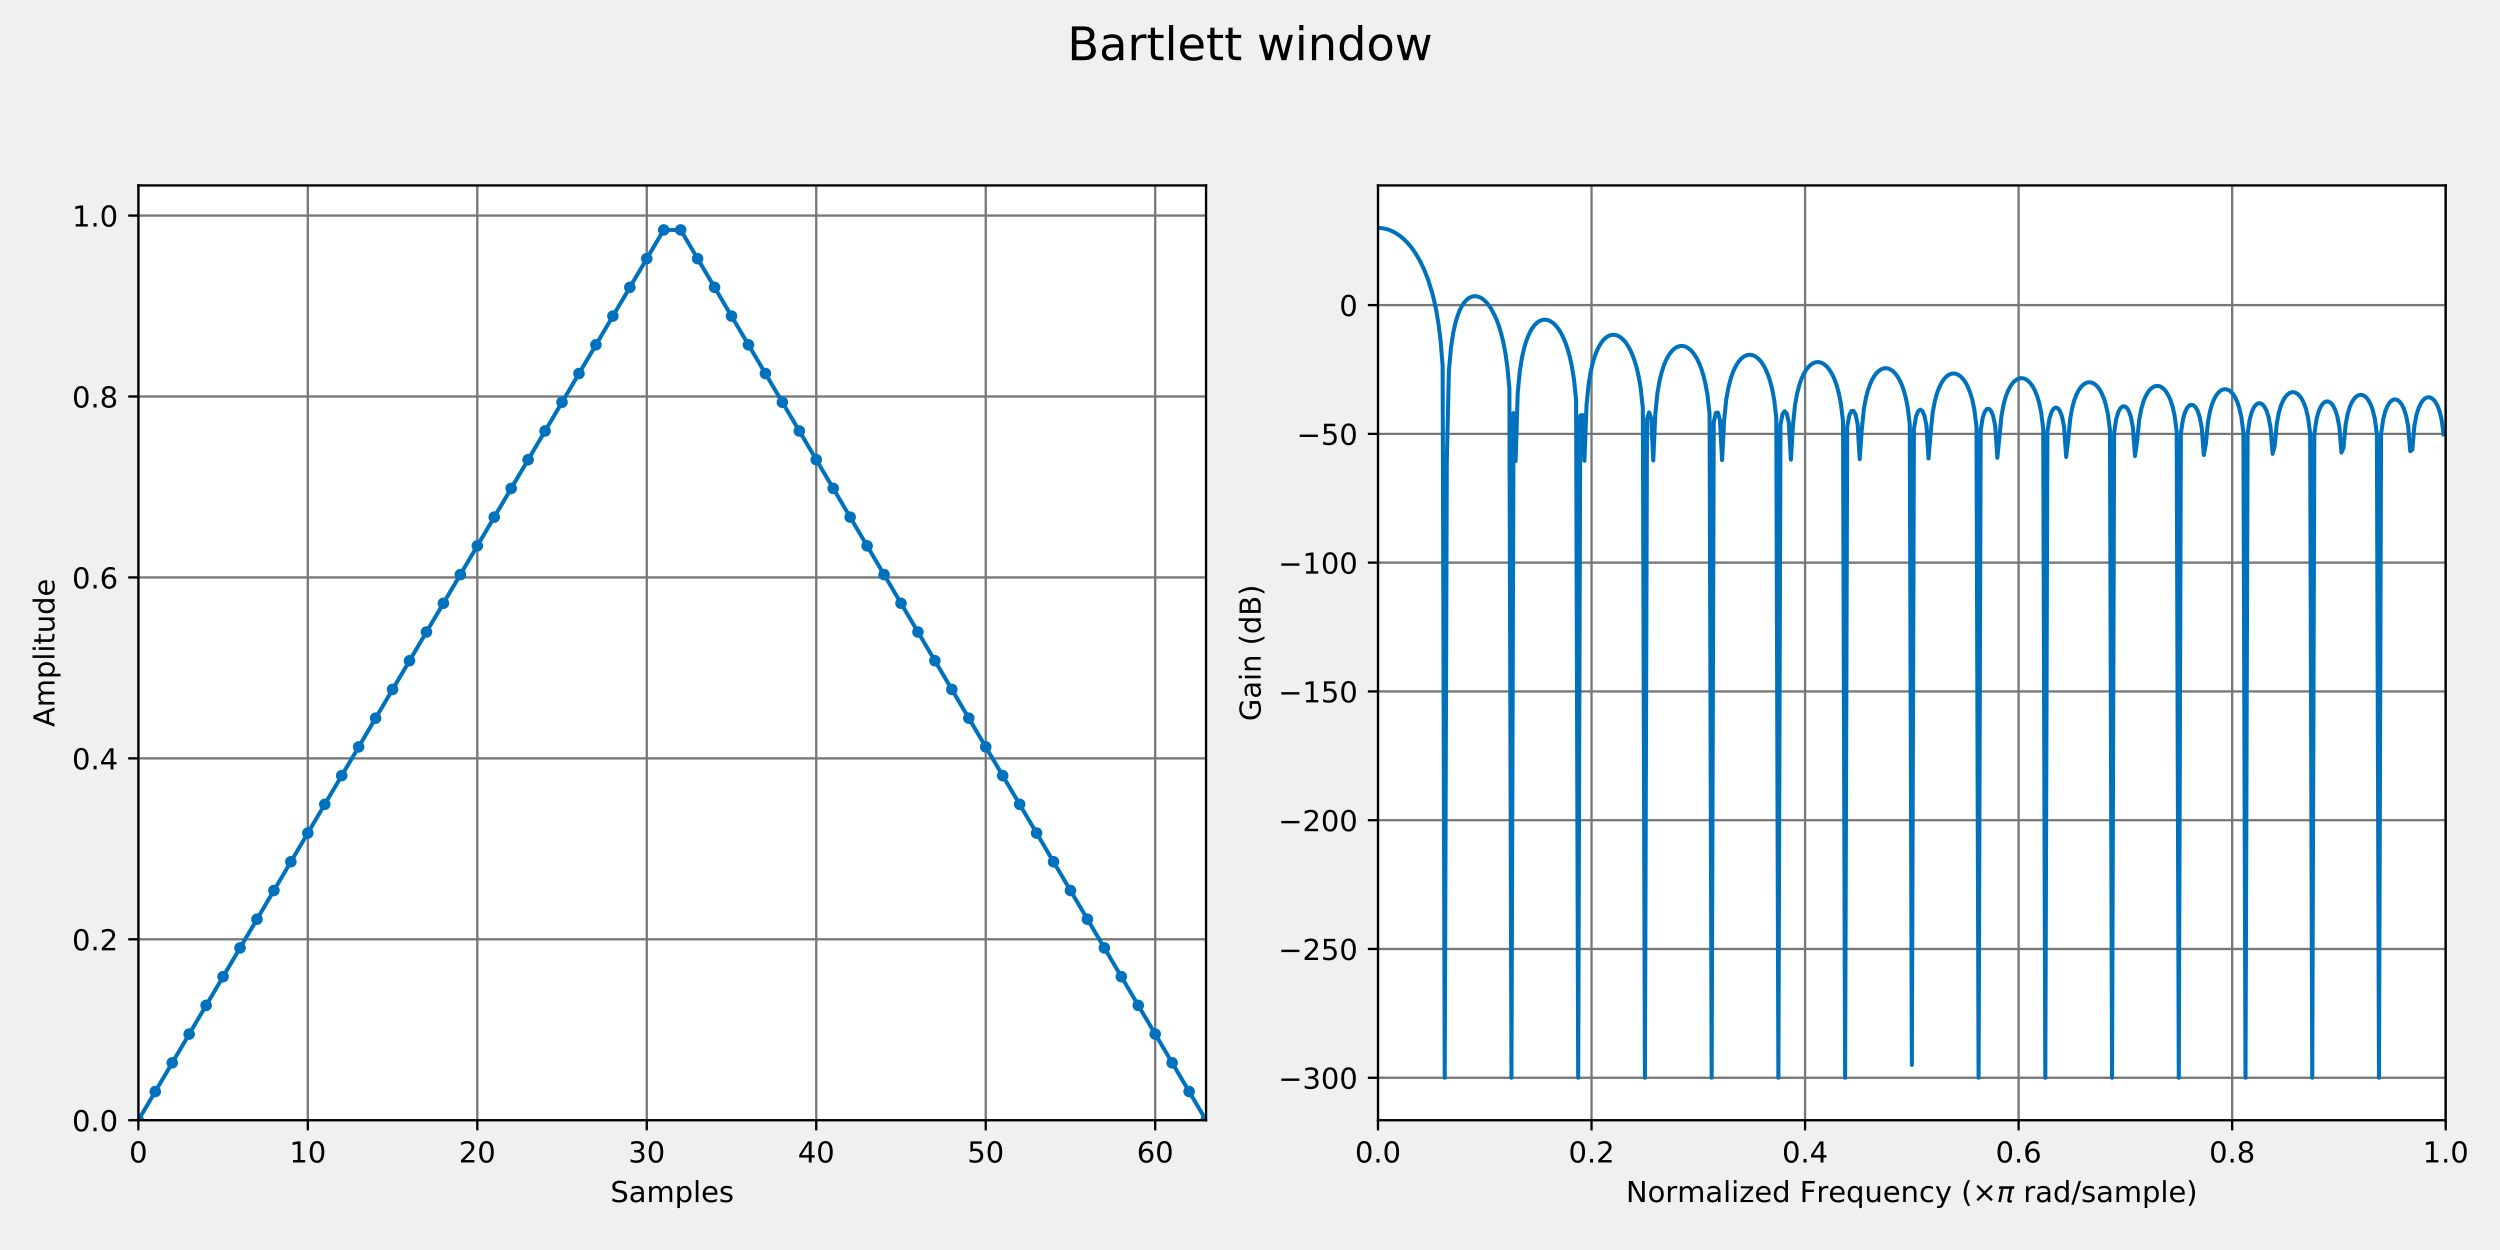 <?xml version="1.0" encoding="utf-8" standalone="no"?>
<!DOCTYPE svg PUBLIC "-//W3C//DTD SVG 1.1//EN"
  "http://www.w3.org/Graphics/SVG/1.1/DTD/svg11.dtd">
<!-- Created with matplotlib (https://matplotlib.org/) -->
<svg height="432pt" version="1.1" viewBox="0 0 864 432" width="864pt" xmlns="http://www.w3.org/2000/svg" xmlns:xlink="http://www.w3.org/1999/xlink">
 <defs>
  <style type="text/css">*{stroke-linecap:butt;stroke-linejoin:round;}</style>
 </defs>
 <g id="figure_1">
  <g id="patch_1">
   <path d="M 0 432 
L 864 432 
L 864 0 
L 0 0 
z
" style="fill:#f0f0f0;"/>
  </g>
  <g id="axes_1">
   <g id="patch_2">
    <path d="M 47.81 387.16 
L 416.812 387.16 
L 416.812 64.08 
L 47.81 64.08 
z
" style="fill:#ffffff;"/>
   </g>
   <g id="matplotlib.axis_1">
    <g id="xtick_1">
     <g id="line2d_1">
      <path clip-path="url(#pd3e5536a6b)" d="M 47.81 387.16 
L 47.81 64.08 
" style="fill:none;stroke:#777777;stroke-linecap:square;stroke-width:0.8;"/>
     </g>
     <g id="line2d_2">
      <defs>
       <path d="M 0 0 
L 0 3.5 
" id="ma9c149f70b" style="stroke:#000000;stroke-width:0.8;"/>
      </defs>
      <g>
       <use style="stroke:#000000;stroke-width:0.8;" x="47.81" xlink:href="#ma9c149f70b" y="387.16"/>
      </g>
     </g>
     <g id="text_1">
      <!-- 0 -->
      <g transform="translate(44.629 401.758)scale(0.1 -0.1)">
       <defs>
        <path d="M 31.781 66.406 
Q 24.172 66.406 20.328 58.906 
Q 16.5 51.422 16.5 36.375 
Q 16.5 21.391 20.328 13.891 
Q 24.172 6.391 31.781 6.391 
Q 39.453 6.391 43.281 13.891 
Q 47.125 21.391 47.125 36.375 
Q 47.125 51.422 43.281 58.906 
Q 39.453 66.406 31.781 66.406 
z
M 31.781 74.219 
Q 44.047 74.219 50.516 64.516 
Q 56.984 54.828 56.984 36.375 
Q 56.984 17.969 50.516 8.266 
Q 44.047 -1.422 31.781 -1.422 
Q 19.531 -1.422 13.062 8.266 
Q 6.594 17.969 6.594 36.375 
Q 6.594 54.828 13.062 64.516 
Q 19.531 74.219 31.781 74.219 
z
" id="DejaVuSans-48"/>
       </defs>
       <use xlink:href="#DejaVuSans-48"/>
      </g>
     </g>
    </g>
    <g id="xtick_2">
     <g id="line2d_3">
      <path clip-path="url(#pd3e5536a6b)" d="M 106.382 387.16 
L 106.382 64.08 
" style="fill:none;stroke:#777777;stroke-linecap:square;stroke-width:0.8;"/>
     </g>
     <g id="line2d_4">
      <g>
       <use style="stroke:#000000;stroke-width:0.8;" x="106.382" xlink:href="#ma9c149f70b" y="387.16"/>
      </g>
     </g>
     <g id="text_2">
      <!-- 10 -->
      <g transform="translate(100.019 401.758)scale(0.1 -0.1)">
       <defs>
        <path d="M 12.406 8.297 
L 28.516 8.297 
L 28.516 63.922 
L 10.984 60.406 
L 10.984 69.391 
L 28.422 72.906 
L 38.281 72.906 
L 38.281 8.297 
L 54.391 8.297 
L 54.391 0 
L 12.406 0 
z
" id="DejaVuSans-49"/>
       </defs>
       <use xlink:href="#DejaVuSans-49"/>
       <use x="63.623" xlink:href="#DejaVuSans-48"/>
      </g>
     </g>
    </g>
    <g id="xtick_3">
     <g id="line2d_5">
      <path clip-path="url(#pd3e5536a6b)" d="M 164.954 387.16 
L 164.954 64.08 
" style="fill:none;stroke:#777777;stroke-linecap:square;stroke-width:0.8;"/>
     </g>
     <g id="line2d_6">
      <g>
       <use style="stroke:#000000;stroke-width:0.8;" x="164.954" xlink:href="#ma9c149f70b" y="387.16"/>
      </g>
     </g>
     <g id="text_3">
      <!-- 20 -->
      <g transform="translate(158.591 401.758)scale(0.1 -0.1)">
       <defs>
        <path d="M 19.188 8.297 
L 53.609 8.297 
L 53.609 0 
L 7.328 0 
L 7.328 8.297 
Q 12.938 14.109 22.625 23.891 
Q 32.328 33.688 34.812 36.531 
Q 39.547 41.844 41.422 45.531 
Q 43.312 49.219 43.312 52.781 
Q 43.312 58.594 39.234 62.25 
Q 35.156 65.922 28.609 65.922 
Q 23.969 65.922 18.812 64.312 
Q 13.672 62.703 7.812 59.422 
L 7.812 69.391 
Q 13.766 71.781 18.938 73 
Q 24.125 74.219 28.422 74.219 
Q 39.75 74.219 46.484 68.547 
Q 53.219 62.891 53.219 53.422 
Q 53.219 48.922 51.531 44.891 
Q 49.859 40.875 45.406 35.406 
Q 44.188 33.984 37.641 27.219 
Q 31.109 20.453 19.188 8.297 
z
" id="DejaVuSans-50"/>
       </defs>
       <use xlink:href="#DejaVuSans-50"/>
       <use x="63.623" xlink:href="#DejaVuSans-48"/>
      </g>
     </g>
    </g>
    <g id="xtick_4">
     <g id="line2d_7">
      <path clip-path="url(#pd3e5536a6b)" d="M 223.525 387.16 
L 223.525 64.08 
" style="fill:none;stroke:#777777;stroke-linecap:square;stroke-width:0.8;"/>
     </g>
     <g id="line2d_8">
      <g>
       <use style="stroke:#000000;stroke-width:0.8;" x="223.525" xlink:href="#ma9c149f70b" y="387.16"/>
      </g>
     </g>
     <g id="text_4">
      <!-- 30 -->
      <g transform="translate(217.163 401.758)scale(0.1 -0.1)">
       <defs>
        <path d="M 40.578 39.312 
Q 47.656 37.797 51.625 33 
Q 55.609 28.219 55.609 21.188 
Q 55.609 10.406 48.188 4.484 
Q 40.766 -1.422 27.094 -1.422 
Q 22.516 -1.422 17.656 -0.516 
Q 12.797 0.391 7.625 2.203 
L 7.625 11.719 
Q 11.719 9.328 16.594 8.109 
Q 21.484 6.891 26.812 6.891 
Q 36.078 6.891 40.938 10.547 
Q 45.797 14.203 45.797 21.188 
Q 45.797 27.641 41.281 31.266 
Q 36.766 34.906 28.719 34.906 
L 20.219 34.906 
L 20.219 43.016 
L 29.109 43.016 
Q 36.375 43.016 40.234 45.922 
Q 44.094 48.828 44.094 54.297 
Q 44.094 59.906 40.109 62.906 
Q 36.141 65.922 28.719 65.922 
Q 24.656 65.922 20.016 65.031 
Q 15.375 64.156 9.812 62.312 
L 9.812 71.094 
Q 15.438 72.656 20.344 73.438 
Q 25.25 74.219 29.594 74.219 
Q 40.828 74.219 47.359 69.109 
Q 53.906 64.016 53.906 55.328 
Q 53.906 49.266 50.438 45.094 
Q 46.969 40.922 40.578 39.312 
z
" id="DejaVuSans-51"/>
       </defs>
       <use xlink:href="#DejaVuSans-51"/>
       <use x="63.623" xlink:href="#DejaVuSans-48"/>
      </g>
     </g>
    </g>
    <g id="xtick_5">
     <g id="line2d_9">
      <path clip-path="url(#pd3e5536a6b)" d="M 282.097 387.16 
L 282.097 64.08 
" style="fill:none;stroke:#777777;stroke-linecap:square;stroke-width:0.8;"/>
     </g>
     <g id="line2d_10">
      <g>
       <use style="stroke:#000000;stroke-width:0.8;" x="282.097" xlink:href="#ma9c149f70b" y="387.16"/>
      </g>
     </g>
     <g id="text_5">
      <!-- 40 -->
      <g transform="translate(275.735 401.758)scale(0.1 -0.1)">
       <defs>
        <path d="M 37.797 64.312 
L 12.891 25.391 
L 37.797 25.391 
z
M 35.203 72.906 
L 47.609 72.906 
L 47.609 25.391 
L 58.016 25.391 
L 58.016 17.188 
L 47.609 17.188 
L 47.609 0 
L 37.797 0 
L 37.797 17.188 
L 4.891 17.188 
L 4.891 26.703 
z
" id="DejaVuSans-52"/>
       </defs>
       <use xlink:href="#DejaVuSans-52"/>
       <use x="63.623" xlink:href="#DejaVuSans-48"/>
      </g>
     </g>
    </g>
    <g id="xtick_6">
     <g id="line2d_11">
      <path clip-path="url(#pd3e5536a6b)" d="M 340.669 387.16 
L 340.669 64.08 
" style="fill:none;stroke:#777777;stroke-linecap:square;stroke-width:0.8;"/>
     </g>
     <g id="line2d_12">
      <g>
       <use style="stroke:#000000;stroke-width:0.8;" x="340.669" xlink:href="#ma9c149f70b" y="387.16"/>
      </g>
     </g>
     <g id="text_6">
      <!-- 50 -->
      <g transform="translate(334.307 401.758)scale(0.1 -0.1)">
       <defs>
        <path d="M 10.797 72.906 
L 49.516 72.906 
L 49.516 64.594 
L 19.828 64.594 
L 19.828 46.734 
Q 21.969 47.469 24.109 47.828 
Q 26.266 48.188 28.422 48.188 
Q 40.625 48.188 47.75 41.5 
Q 54.891 34.812 54.891 23.391 
Q 54.891 11.625 47.562 5.094 
Q 40.234 -1.422 26.906 -1.422 
Q 22.312 -1.422 17.547 -0.641 
Q 12.797 0.141 7.719 1.703 
L 7.719 11.625 
Q 12.109 9.234 16.797 8.062 
Q 21.484 6.891 26.703 6.891 
Q 35.156 6.891 40.078 11.328 
Q 45.016 15.766 45.016 23.391 
Q 45.016 31 40.078 35.438 
Q 35.156 39.891 26.703 39.891 
Q 22.75 39.891 18.812 39.016 
Q 14.891 38.141 10.797 36.281 
z
" id="DejaVuSans-53"/>
       </defs>
       <use xlink:href="#DejaVuSans-53"/>
       <use x="63.623" xlink:href="#DejaVuSans-48"/>
      </g>
     </g>
    </g>
    <g id="xtick_7">
     <g id="line2d_13">
      <path clip-path="url(#pd3e5536a6b)" d="M 399.241 387.16 
L 399.241 64.08 
" style="fill:none;stroke:#777777;stroke-linecap:square;stroke-width:0.8;"/>
     </g>
     <g id="line2d_14">
      <g>
       <use style="stroke:#000000;stroke-width:0.8;" x="399.241" xlink:href="#ma9c149f70b" y="387.16"/>
      </g>
     </g>
     <g id="text_7">
      <!-- 60 -->
      <g transform="translate(392.878 401.758)scale(0.1 -0.1)">
       <defs>
        <path d="M 33.016 40.375 
Q 26.375 40.375 22.484 35.828 
Q 18.609 31.297 18.609 23.391 
Q 18.609 15.531 22.484 10.953 
Q 26.375 6.391 33.016 6.391 
Q 39.656 6.391 43.531 10.953 
Q 47.406 15.531 47.406 23.391 
Q 47.406 31.297 43.531 35.828 
Q 39.656 40.375 33.016 40.375 
z
M 52.594 71.297 
L 52.594 62.312 
Q 48.875 64.062 45.094 64.984 
Q 41.312 65.922 37.594 65.922 
Q 27.828 65.922 22.672 59.328 
Q 17.531 52.734 16.797 39.406 
Q 19.672 43.656 24.016 45.922 
Q 28.375 48.188 33.594 48.188 
Q 44.578 48.188 50.953 41.516 
Q 57.328 34.859 57.328 23.391 
Q 57.328 12.156 50.688 5.359 
Q 44.047 -1.422 33.016 -1.422 
Q 20.359 -1.422 13.672 8.266 
Q 6.984 17.969 6.984 36.375 
Q 6.984 53.656 15.188 63.938 
Q 23.391 74.219 37.203 74.219 
Q 40.922 74.219 44.703 73.484 
Q 48.484 72.75 52.594 71.297 
z
" id="DejaVuSans-54"/>
       </defs>
       <use xlink:href="#DejaVuSans-54"/>
       <use x="63.623" xlink:href="#DejaVuSans-48"/>
      </g>
     </g>
    </g>
    <g id="text_8">
     <!-- Samples -->
     <g transform="translate(210.958 415.437)scale(0.1 -0.1)">
      <defs>
       <path d="M 53.516 70.516 
L 53.516 60.891 
Q 47.906 63.578 42.922 64.891 
Q 37.938 66.219 33.297 66.219 
Q 25.25 66.219 20.875 63.094 
Q 16.5 59.969 16.5 54.203 
Q 16.5 49.359 19.406 46.891 
Q 22.312 44.438 30.422 42.922 
L 36.375 41.703 
Q 47.406 39.594 52.656 34.297 
Q 57.906 29 57.906 20.125 
Q 57.906 9.516 50.797 4.047 
Q 43.703 -1.422 29.984 -1.422 
Q 24.812 -1.422 18.969 -0.25 
Q 13.141 0.922 6.891 3.219 
L 6.891 13.375 
Q 12.891 10.016 18.656 8.297 
Q 24.422 6.594 29.984 6.594 
Q 38.422 6.594 43.016 9.906 
Q 47.609 13.234 47.609 19.391 
Q 47.609 24.75 44.312 27.781 
Q 41.016 30.812 33.5 32.328 
L 27.484 33.5 
Q 16.453 35.688 11.516 40.375 
Q 6.594 45.062 6.594 53.422 
Q 6.594 63.094 13.406 68.656 
Q 20.219 74.219 32.172 74.219 
Q 37.312 74.219 42.625 73.281 
Q 47.953 72.359 53.516 70.516 
z
" id="DejaVuSans-83"/>
       <path d="M 34.281 27.484 
Q 23.391 27.484 19.188 25 
Q 14.984 22.516 14.984 16.5 
Q 14.984 11.719 18.141 8.906 
Q 21.297 6.109 26.703 6.109 
Q 34.188 6.109 38.703 11.406 
Q 43.219 16.703 43.219 25.484 
L 43.219 27.484 
z
M 52.203 31.203 
L 52.203 0 
L 43.219 0 
L 43.219 8.297 
Q 40.141 3.328 35.547 0.953 
Q 30.953 -1.422 24.312 -1.422 
Q 15.922 -1.422 10.953 3.297 
Q 6 8.016 6 15.922 
Q 6 25.141 12.172 29.828 
Q 18.359 34.516 30.609 34.516 
L 43.219 34.516 
L 43.219 35.406 
Q 43.219 41.609 39.141 45 
Q 35.062 48.391 27.688 48.391 
Q 23 48.391 18.547 47.266 
Q 14.109 46.141 10.016 43.891 
L 10.016 52.203 
Q 14.938 54.109 19.578 55.047 
Q 24.219 56 28.609 56 
Q 40.484 56 46.344 49.844 
Q 52.203 43.703 52.203 31.203 
z
" id="DejaVuSans-97"/>
       <path d="M 52 44.188 
Q 55.375 50.25 60.062 53.125 
Q 64.75 56 71.094 56 
Q 79.641 56 84.281 50.016 
Q 88.922 44.047 88.922 33.016 
L 88.922 0 
L 79.891 0 
L 79.891 32.719 
Q 79.891 40.578 77.094 44.375 
Q 74.312 48.188 68.609 48.188 
Q 61.625 48.188 57.562 43.547 
Q 53.516 38.922 53.516 30.906 
L 53.516 0 
L 44.484 0 
L 44.484 32.719 
Q 44.484 40.625 41.703 44.406 
Q 38.922 48.188 33.109 48.188 
Q 26.219 48.188 22.156 43.531 
Q 18.109 38.875 18.109 30.906 
L 18.109 0 
L 9.078 0 
L 9.078 54.688 
L 18.109 54.688 
L 18.109 46.188 
Q 21.188 51.219 25.484 53.609 
Q 29.781 56 35.688 56 
Q 41.656 56 45.828 52.969 
Q 50 49.953 52 44.188 
z
" id="DejaVuSans-109"/>
       <path d="M 18.109 8.203 
L 18.109 -20.797 
L 9.078 -20.797 
L 9.078 54.688 
L 18.109 54.688 
L 18.109 46.391 
Q 20.953 51.266 25.266 53.625 
Q 29.594 56 35.594 56 
Q 45.562 56 51.781 48.094 
Q 58.016 40.188 58.016 27.297 
Q 58.016 14.406 51.781 6.484 
Q 45.562 -1.422 35.594 -1.422 
Q 29.594 -1.422 25.266 0.953 
Q 20.953 3.328 18.109 8.203 
z
M 48.688 27.297 
Q 48.688 37.203 44.609 42.844 
Q 40.531 48.484 33.406 48.484 
Q 26.266 48.484 22.188 42.844 
Q 18.109 37.203 18.109 27.297 
Q 18.109 17.391 22.188 11.75 
Q 26.266 6.109 33.406 6.109 
Q 40.531 6.109 44.609 11.75 
Q 48.688 17.391 48.688 27.297 
z
" id="DejaVuSans-112"/>
       <path d="M 9.422 75.984 
L 18.406 75.984 
L 18.406 0 
L 9.422 0 
z
" id="DejaVuSans-108"/>
       <path d="M 56.203 29.594 
L 56.203 25.203 
L 14.891 25.203 
Q 15.484 15.922 20.484 11.062 
Q 25.484 6.203 34.422 6.203 
Q 39.594 6.203 44.453 7.469 
Q 49.312 8.734 54.109 11.281 
L 54.109 2.781 
Q 49.266 0.734 44.188 -0.344 
Q 39.109 -1.422 33.891 -1.422 
Q 20.797 -1.422 13.156 6.188 
Q 5.516 13.812 5.516 26.812 
Q 5.516 40.234 12.766 48.109 
Q 20.016 56 32.328 56 
Q 43.359 56 49.781 48.891 
Q 56.203 41.797 56.203 29.594 
z
M 47.219 32.234 
Q 47.125 39.594 43.094 43.984 
Q 39.062 48.391 32.422 48.391 
Q 24.906 48.391 20.391 44.141 
Q 15.875 39.891 15.188 32.172 
z
" id="DejaVuSans-101"/>
       <path d="M 44.281 53.078 
L 44.281 44.578 
Q 40.484 46.531 36.375 47.5 
Q 32.281 48.484 27.875 48.484 
Q 21.188 48.484 17.844 46.438 
Q 14.5 44.391 14.5 40.281 
Q 14.5 37.156 16.891 35.375 
Q 19.281 33.594 26.516 31.984 
L 29.594 31.297 
Q 39.156 29.25 43.188 25.516 
Q 47.219 21.781 47.219 15.094 
Q 47.219 7.469 41.188 3.016 
Q 35.156 -1.422 24.609 -1.422 
Q 20.219 -1.422 15.453 -0.562 
Q 10.688 0.297 5.422 2 
L 5.422 11.281 
Q 10.406 8.688 15.234 7.391 
Q 20.062 6.109 24.812 6.109 
Q 31.156 6.109 34.562 8.281 
Q 37.984 10.453 37.984 14.406 
Q 37.984 18.062 35.516 20.016 
Q 33.062 21.969 24.703 23.781 
L 21.578 24.516 
Q 13.234 26.266 9.516 29.906 
Q 5.812 33.547 5.812 39.891 
Q 5.812 47.609 11.281 51.797 
Q 16.75 56 26.812 56 
Q 31.781 56 36.172 55.266 
Q 40.578 54.547 44.281 53.078 
z
" id="DejaVuSans-115"/>
      </defs>
      <use xlink:href="#DejaVuSans-83"/>
      <use x="63.477" xlink:href="#DejaVuSans-97"/>
      <use x="124.756" xlink:href="#DejaVuSans-109"/>
      <use x="222.168" xlink:href="#DejaVuSans-112"/>
      <use x="285.645" xlink:href="#DejaVuSans-108"/>
      <use x="313.428" xlink:href="#DejaVuSans-101"/>
      <use x="374.951" xlink:href="#DejaVuSans-115"/>
     </g>
    </g>
   </g>
   <g id="matplotlib.axis_2">
    <g id="ytick_1">
     <g id="line2d_15">
      <path clip-path="url(#pd3e5536a6b)" d="M 47.81 387.16 
L 416.812 387.16 
" style="fill:none;stroke:#777777;stroke-linecap:square;stroke-width:0.8;"/>
     </g>
     <g id="line2d_16">
      <defs>
       <path d="M 0 0 
L -3.5 0 
" id="mff76563cff" style="stroke:#000000;stroke-width:0.8;"/>
      </defs>
      <g>
       <use style="stroke:#000000;stroke-width:0.8;" x="47.81" xlink:href="#mff76563cff" y="387.16"/>
      </g>
     </g>
     <g id="text_9">
      <!-- 0.0 -->
      <g transform="translate(24.907 390.959)scale(0.1 -0.1)">
       <defs>
        <path d="M 10.688 12.406 
L 21 12.406 
L 21 0 
L 10.688 0 
z
" id="DejaVuSans-46"/>
       </defs>
       <use xlink:href="#DejaVuSans-48"/>
       <use x="63.623" xlink:href="#DejaVuSans-46"/>
       <use x="95.41" xlink:href="#DejaVuSans-48"/>
      </g>
     </g>
    </g>
    <g id="ytick_2">
     <g id="line2d_17">
      <path clip-path="url(#pd3e5536a6b)" d="M 47.81 324.628 
L 416.812 324.628 
" style="fill:none;stroke:#777777;stroke-linecap:square;stroke-width:0.8;"/>
     </g>
     <g id="line2d_18">
      <g>
       <use style="stroke:#000000;stroke-width:0.8;" x="47.81" xlink:href="#mff76563cff" y="324.628"/>
      </g>
     </g>
     <g id="text_10">
      <!-- 0.2 -->
      <g transform="translate(24.907 328.428)scale(0.1 -0.1)">
       <use xlink:href="#DejaVuSans-48"/>
       <use x="63.623" xlink:href="#DejaVuSans-46"/>
       <use x="95.41" xlink:href="#DejaVuSans-50"/>
      </g>
     </g>
    </g>
    <g id="ytick_3">
     <g id="line2d_19">
      <path clip-path="url(#pd3e5536a6b)" d="M 47.81 262.097 
L 416.812 262.097 
" style="fill:none;stroke:#777777;stroke-linecap:square;stroke-width:0.8;"/>
     </g>
     <g id="line2d_20">
      <g>
       <use style="stroke:#000000;stroke-width:0.8;" x="47.81" xlink:href="#mff76563cff" y="262.097"/>
      </g>
     </g>
     <g id="text_11">
      <!-- 0.4 -->
      <g transform="translate(24.907 265.896)scale(0.1 -0.1)">
       <use xlink:href="#DejaVuSans-48"/>
       <use x="63.623" xlink:href="#DejaVuSans-46"/>
       <use x="95.41" xlink:href="#DejaVuSans-52"/>
      </g>
     </g>
    </g>
    <g id="ytick_4">
     <g id="line2d_21">
      <path clip-path="url(#pd3e5536a6b)" d="M 47.81 199.565 
L 416.812 199.565 
" style="fill:none;stroke:#777777;stroke-linecap:square;stroke-width:0.8;"/>
     </g>
     <g id="line2d_22">
      <g>
       <use style="stroke:#000000;stroke-width:0.8;" x="47.81" xlink:href="#mff76563cff" y="199.565"/>
      </g>
     </g>
     <g id="text_12">
      <!-- 0.6 -->
      <g transform="translate(24.907 203.364)scale(0.1 -0.1)">
       <use xlink:href="#DejaVuSans-48"/>
       <use x="63.623" xlink:href="#DejaVuSans-46"/>
       <use x="95.41" xlink:href="#DejaVuSans-54"/>
      </g>
     </g>
    </g>
    <g id="ytick_5">
     <g id="line2d_23">
      <path clip-path="url(#pd3e5536a6b)" d="M 47.81 137.034 
L 416.812 137.034 
" style="fill:none;stroke:#777777;stroke-linecap:square;stroke-width:0.8;"/>
     </g>
     <g id="line2d_24">
      <g>
       <use style="stroke:#000000;stroke-width:0.8;" x="47.81" xlink:href="#mff76563cff" y="137.034"/>
      </g>
     </g>
     <g id="text_13">
      <!-- 0.8 -->
      <g transform="translate(24.907 140.833)scale(0.1 -0.1)">
       <defs>
        <path d="M 31.781 34.625 
Q 24.75 34.625 20.719 30.859 
Q 16.703 27.094 16.703 20.516 
Q 16.703 13.922 20.719 10.156 
Q 24.75 6.391 31.781 6.391 
Q 38.812 6.391 42.859 10.172 
Q 46.922 13.969 46.922 20.516 
Q 46.922 27.094 42.891 30.859 
Q 38.875 34.625 31.781 34.625 
z
M 21.922 38.812 
Q 15.578 40.375 12.031 44.719 
Q 8.5 49.078 8.5 55.328 
Q 8.5 64.062 14.719 69.141 
Q 20.953 74.219 31.781 74.219 
Q 42.672 74.219 48.875 69.141 
Q 55.078 64.062 55.078 55.328 
Q 55.078 49.078 51.531 44.719 
Q 48 40.375 41.703 38.812 
Q 48.828 37.156 52.797 32.312 
Q 56.781 27.484 56.781 20.516 
Q 56.781 9.906 50.312 4.234 
Q 43.844 -1.422 31.781 -1.422 
Q 19.734 -1.422 13.25 4.234 
Q 6.781 9.906 6.781 20.516 
Q 6.781 27.484 10.781 32.312 
Q 14.797 37.156 21.922 38.812 
z
M 18.312 54.391 
Q 18.312 48.734 21.844 45.562 
Q 25.391 42.391 31.781 42.391 
Q 38.141 42.391 41.719 45.562 
Q 45.312 48.734 45.312 54.391 
Q 45.312 60.062 41.719 63.234 
Q 38.141 66.406 31.781 66.406 
Q 25.391 66.406 21.844 63.234 
Q 18.312 60.062 18.312 54.391 
z
" id="DejaVuSans-56"/>
       </defs>
       <use xlink:href="#DejaVuSans-48"/>
       <use x="63.623" xlink:href="#DejaVuSans-46"/>
       <use x="95.41" xlink:href="#DejaVuSans-56"/>
      </g>
     </g>
    </g>
    <g id="ytick_6">
     <g id="line2d_25">
      <path clip-path="url(#pd3e5536a6b)" d="M 47.81 74.502 
L 416.812 74.502 
" style="fill:none;stroke:#777777;stroke-linecap:square;stroke-width:0.8;"/>
     </g>
     <g id="line2d_26">
      <g>
       <use style="stroke:#000000;stroke-width:0.8;" x="47.81" xlink:href="#mff76563cff" y="74.502"/>
      </g>
     </g>
     <g id="text_14">
      <!-- 1.0 -->
      <g transform="translate(24.907 78.301)scale(0.1 -0.1)">
       <use xlink:href="#DejaVuSans-49"/>
       <use x="63.623" xlink:href="#DejaVuSans-46"/>
       <use x="95.41" xlink:href="#DejaVuSans-48"/>
      </g>
     </g>
    </g>
    <g id="text_15">
     <!-- Amplitude -->
     <g transform="translate(18.827 251.243)rotate(-90)scale(0.1 -0.1)">
      <defs>
       <path d="M 34.188 63.188 
L 20.797 26.906 
L 47.609 26.906 
z
M 28.609 72.906 
L 39.797 72.906 
L 67.578 0 
L 57.328 0 
L 50.688 18.703 
L 17.828 18.703 
L 11.188 0 
L 0.781 0 
z
" id="DejaVuSans-65"/>
       <path d="M 9.422 54.688 
L 18.406 54.688 
L 18.406 0 
L 9.422 0 
z
M 9.422 75.984 
L 18.406 75.984 
L 18.406 64.594 
L 9.422 64.594 
z
" id="DejaVuSans-105"/>
       <path d="M 18.312 70.219 
L 18.312 54.688 
L 36.812 54.688 
L 36.812 47.703 
L 18.312 47.703 
L 18.312 18.016 
Q 18.312 11.328 20.141 9.422 
Q 21.969 7.516 27.594 7.516 
L 36.812 7.516 
L 36.812 0 
L 27.594 0 
Q 17.188 0 13.234 3.875 
Q 9.281 7.766 9.281 18.016 
L 9.281 47.703 
L 2.688 47.703 
L 2.688 54.688 
L 9.281 54.688 
L 9.281 70.219 
z
" id="DejaVuSans-116"/>
       <path d="M 8.5 21.578 
L 8.5 54.688 
L 17.484 54.688 
L 17.484 21.922 
Q 17.484 14.156 20.5 10.266 
Q 23.531 6.391 29.594 6.391 
Q 36.859 6.391 41.078 11.031 
Q 45.312 15.672 45.312 23.688 
L 45.312 54.688 
L 54.297 54.688 
L 54.297 0 
L 45.312 0 
L 45.312 8.406 
Q 42.047 3.422 37.719 1 
Q 33.406 -1.422 27.688 -1.422 
Q 18.266 -1.422 13.375 4.438 
Q 8.5 10.297 8.5 21.578 
z
M 31.109 56 
z
" id="DejaVuSans-117"/>
       <path d="M 45.406 46.391 
L 45.406 75.984 
L 54.391 75.984 
L 54.391 0 
L 45.406 0 
L 45.406 8.203 
Q 42.578 3.328 38.25 0.953 
Q 33.938 -1.422 27.875 -1.422 
Q 17.969 -1.422 11.734 6.484 
Q 5.516 14.406 5.516 27.297 
Q 5.516 40.188 11.734 48.094 
Q 17.969 56 27.875 56 
Q 33.938 56 38.25 53.625 
Q 42.578 51.266 45.406 46.391 
z
M 14.797 27.297 
Q 14.797 17.391 18.875 11.75 
Q 22.953 6.109 30.078 6.109 
Q 37.203 6.109 41.297 11.75 
Q 45.406 17.391 45.406 27.297 
Q 45.406 37.203 41.297 42.844 
Q 37.203 48.484 30.078 48.484 
Q 22.953 48.484 18.875 42.844 
Q 14.797 37.203 14.797 27.297 
z
" id="DejaVuSans-100"/>
      </defs>
      <use xlink:href="#DejaVuSans-65"/>
      <use x="68.408" xlink:href="#DejaVuSans-109"/>
      <use x="165.82" xlink:href="#DejaVuSans-112"/>
      <use x="229.297" xlink:href="#DejaVuSans-108"/>
      <use x="257.08" xlink:href="#DejaVuSans-105"/>
      <use x="284.863" xlink:href="#DejaVuSans-116"/>
      <use x="324.072" xlink:href="#DejaVuSans-117"/>
      <use x="387.451" xlink:href="#DejaVuSans-100"/>
      <use x="450.928" xlink:href="#DejaVuSans-101"/>
     </g>
    </g>
   </g>
   <g id="line2d_27">
    <path clip-path="url(#pd3e5536a6b)" d="M 47.81 387.16 
L 53.667 377.234 
L 59.524 367.309 
L 65.382 357.383 
L 71.239 347.457 
L 77.096 337.532 
L 82.953 327.606 
L 88.81 317.68 
L 94.667 307.755 
L 100.525 297.829 
L 106.382 287.903 
L 112.239 277.978 
L 118.096 268.052 
L 123.953 258.127 
L 129.811 248.201 
L 135.668 238.275 
L 141.525 228.35 
L 147.382 218.424 
L 153.239 208.498 
L 159.096 198.573 
L 164.954 188.647 
L 170.811 178.721 
L 176.668 168.796 
L 182.525 158.87 
L 188.382 148.944 
L 194.24 139.019 
L 200.097 129.093 
L 205.954 119.167 
L 211.811 109.242 
L 217.668 99.316 
L 223.525 89.39 
L 229.383 79.465 
L 235.24 79.465 
L 241.097 89.39 
L 246.954 99.316 
L 252.811 109.242 
L 258.669 119.167 
L 264.526 129.093 
L 270.383 139.019 
L 276.24 148.944 
L 282.097 158.87 
L 287.954 168.796 
L 293.812 178.721 
L 299.669 188.647 
L 305.526 198.573 
L 311.383 208.498 
L 317.24 218.424 
L 323.098 228.35 
L 328.955 238.275 
L 334.812 248.201 
L 340.669 258.127 
L 346.526 268.052 
L 352.383 277.978 
L 358.241 287.903 
L 364.098 297.829 
L 369.955 307.755 
L 375.812 317.68 
L 381.669 327.606 
L 387.527 337.532 
L 393.384 347.457 
L 399.241 357.383 
L 405.098 367.309 
L 410.955 377.234 
L 416.812 387.16 
" style="fill:none;stroke:#0072bd;stroke-linecap:square;stroke-width:1.4;"/>
    <defs>
     <path d="M 0 1.5 
C 0.398 1.5 0.779 1.342 1.061 1.061 
C 1.342 0.779 1.5 0.398 1.5 0 
C 1.5 -0.398 1.342 -0.779 1.061 -1.061 
C 0.779 -1.342 0.398 -1.5 0 -1.5 
C -0.398 -1.5 -0.779 -1.342 -1.061 -1.061 
C -1.342 -0.779 -1.5 -0.398 -1.5 0 
C -1.5 0.398 -1.342 0.779 -1.061 1.061 
C -0.779 1.342 -0.398 1.5 0 1.5 
z
" id="m8680ee3067" style="stroke:#0072bd;"/>
    </defs>
    <g clip-path="url(#pd3e5536a6b)">
     <use style="fill:#0072bd;stroke:#0072bd;" x="47.81" xlink:href="#m8680ee3067" y="387.16"/>
     <use style="fill:#0072bd;stroke:#0072bd;" x="53.667" xlink:href="#m8680ee3067" y="377.234"/>
     <use style="fill:#0072bd;stroke:#0072bd;" x="59.524" xlink:href="#m8680ee3067" y="367.309"/>
     <use style="fill:#0072bd;stroke:#0072bd;" x="65.382" xlink:href="#m8680ee3067" y="357.383"/>
     <use style="fill:#0072bd;stroke:#0072bd;" x="71.239" xlink:href="#m8680ee3067" y="347.457"/>
     <use style="fill:#0072bd;stroke:#0072bd;" x="77.096" xlink:href="#m8680ee3067" y="337.532"/>
     <use style="fill:#0072bd;stroke:#0072bd;" x="82.953" xlink:href="#m8680ee3067" y="327.606"/>
     <use style="fill:#0072bd;stroke:#0072bd;" x="88.81" xlink:href="#m8680ee3067" y="317.68"/>
     <use style="fill:#0072bd;stroke:#0072bd;" x="94.667" xlink:href="#m8680ee3067" y="307.755"/>
     <use style="fill:#0072bd;stroke:#0072bd;" x="100.525" xlink:href="#m8680ee3067" y="297.829"/>
     <use style="fill:#0072bd;stroke:#0072bd;" x="106.382" xlink:href="#m8680ee3067" y="287.903"/>
     <use style="fill:#0072bd;stroke:#0072bd;" x="112.239" xlink:href="#m8680ee3067" y="277.978"/>
     <use style="fill:#0072bd;stroke:#0072bd;" x="118.096" xlink:href="#m8680ee3067" y="268.052"/>
     <use style="fill:#0072bd;stroke:#0072bd;" x="123.953" xlink:href="#m8680ee3067" y="258.127"/>
     <use style="fill:#0072bd;stroke:#0072bd;" x="129.811" xlink:href="#m8680ee3067" y="248.201"/>
     <use style="fill:#0072bd;stroke:#0072bd;" x="135.668" xlink:href="#m8680ee3067" y="238.275"/>
     <use style="fill:#0072bd;stroke:#0072bd;" x="141.525" xlink:href="#m8680ee3067" y="228.35"/>
     <use style="fill:#0072bd;stroke:#0072bd;" x="147.382" xlink:href="#m8680ee3067" y="218.424"/>
     <use style="fill:#0072bd;stroke:#0072bd;" x="153.239" xlink:href="#m8680ee3067" y="208.498"/>
     <use style="fill:#0072bd;stroke:#0072bd;" x="159.096" xlink:href="#m8680ee3067" y="198.573"/>
     <use style="fill:#0072bd;stroke:#0072bd;" x="164.954" xlink:href="#m8680ee3067" y="188.647"/>
     <use style="fill:#0072bd;stroke:#0072bd;" x="170.811" xlink:href="#m8680ee3067" y="178.721"/>
     <use style="fill:#0072bd;stroke:#0072bd;" x="176.668" xlink:href="#m8680ee3067" y="168.796"/>
     <use style="fill:#0072bd;stroke:#0072bd;" x="182.525" xlink:href="#m8680ee3067" y="158.87"/>
     <use style="fill:#0072bd;stroke:#0072bd;" x="188.382" xlink:href="#m8680ee3067" y="148.944"/>
     <use style="fill:#0072bd;stroke:#0072bd;" x="194.24" xlink:href="#m8680ee3067" y="139.019"/>
     <use style="fill:#0072bd;stroke:#0072bd;" x="200.097" xlink:href="#m8680ee3067" y="129.093"/>
     <use style="fill:#0072bd;stroke:#0072bd;" x="205.954" xlink:href="#m8680ee3067" y="119.167"/>
     <use style="fill:#0072bd;stroke:#0072bd;" x="211.811" xlink:href="#m8680ee3067" y="109.242"/>
     <use style="fill:#0072bd;stroke:#0072bd;" x="217.668" xlink:href="#m8680ee3067" y="99.316"/>
     <use style="fill:#0072bd;stroke:#0072bd;" x="223.525" xlink:href="#m8680ee3067" y="89.39"/>
     <use style="fill:#0072bd;stroke:#0072bd;" x="229.383" xlink:href="#m8680ee3067" y="79.465"/>
     <use style="fill:#0072bd;stroke:#0072bd;" x="235.24" xlink:href="#m8680ee3067" y="79.465"/>
     <use style="fill:#0072bd;stroke:#0072bd;" x="241.097" xlink:href="#m8680ee3067" y="89.39"/>
     <use style="fill:#0072bd;stroke:#0072bd;" x="246.954" xlink:href="#m8680ee3067" y="99.316"/>
     <use style="fill:#0072bd;stroke:#0072bd;" x="252.811" xlink:href="#m8680ee3067" y="109.242"/>
     <use style="fill:#0072bd;stroke:#0072bd;" x="258.669" xlink:href="#m8680ee3067" y="119.167"/>
     <use style="fill:#0072bd;stroke:#0072bd;" x="264.526" xlink:href="#m8680ee3067" y="129.093"/>
     <use style="fill:#0072bd;stroke:#0072bd;" x="270.383" xlink:href="#m8680ee3067" y="139.019"/>
     <use style="fill:#0072bd;stroke:#0072bd;" x="276.24" xlink:href="#m8680ee3067" y="148.944"/>
     <use style="fill:#0072bd;stroke:#0072bd;" x="282.097" xlink:href="#m8680ee3067" y="158.87"/>
     <use style="fill:#0072bd;stroke:#0072bd;" x="287.954" xlink:href="#m8680ee3067" y="168.796"/>
     <use style="fill:#0072bd;stroke:#0072bd;" x="293.812" xlink:href="#m8680ee3067" y="178.721"/>
     <use style="fill:#0072bd;stroke:#0072bd;" x="299.669" xlink:href="#m8680ee3067" y="188.647"/>
     <use style="fill:#0072bd;stroke:#0072bd;" x="305.526" xlink:href="#m8680ee3067" y="198.573"/>
     <use style="fill:#0072bd;stroke:#0072bd;" x="311.383" xlink:href="#m8680ee3067" y="208.498"/>
     <use style="fill:#0072bd;stroke:#0072bd;" x="317.24" xlink:href="#m8680ee3067" y="218.424"/>
     <use style="fill:#0072bd;stroke:#0072bd;" x="323.098" xlink:href="#m8680ee3067" y="228.35"/>
     <use style="fill:#0072bd;stroke:#0072bd;" x="328.955" xlink:href="#m8680ee3067" y="238.275"/>
     <use style="fill:#0072bd;stroke:#0072bd;" x="334.812" xlink:href="#m8680ee3067" y="248.201"/>
     <use style="fill:#0072bd;stroke:#0072bd;" x="340.669" xlink:href="#m8680ee3067" y="258.127"/>
     <use style="fill:#0072bd;stroke:#0072bd;" x="346.526" xlink:href="#m8680ee3067" y="268.052"/>
     <use style="fill:#0072bd;stroke:#0072bd;" x="352.383" xlink:href="#m8680ee3067" y="277.978"/>
     <use style="fill:#0072bd;stroke:#0072bd;" x="358.241" xlink:href="#m8680ee3067" y="287.903"/>
     <use style="fill:#0072bd;stroke:#0072bd;" x="364.098" xlink:href="#m8680ee3067" y="297.829"/>
     <use style="fill:#0072bd;stroke:#0072bd;" x="369.955" xlink:href="#m8680ee3067" y="307.755"/>
     <use style="fill:#0072bd;stroke:#0072bd;" x="375.812" xlink:href="#m8680ee3067" y="317.68"/>
     <use style="fill:#0072bd;stroke:#0072bd;" x="381.669" xlink:href="#m8680ee3067" y="327.606"/>
     <use style="fill:#0072bd;stroke:#0072bd;" x="387.527" xlink:href="#m8680ee3067" y="337.532"/>
     <use style="fill:#0072bd;stroke:#0072bd;" x="393.384" xlink:href="#m8680ee3067" y="347.457"/>
     <use style="fill:#0072bd;stroke:#0072bd;" x="399.241" xlink:href="#m8680ee3067" y="357.383"/>
     <use style="fill:#0072bd;stroke:#0072bd;" x="405.098" xlink:href="#m8680ee3067" y="367.309"/>
     <use style="fill:#0072bd;stroke:#0072bd;" x="410.955" xlink:href="#m8680ee3067" y="377.234"/>
     <use style="fill:#0072bd;stroke:#0072bd;" x="416.812" xlink:href="#m8680ee3067" y="387.16"/>
    </g>
   </g>
   <g id="patch_3">
    <path d="M 47.81 387.16 
L 47.81 64.08 
" style="fill:none;stroke:#000000;stroke-linecap:square;stroke-linejoin:miter;stroke-width:0.8;"/>
   </g>
   <g id="patch_4">
    <path d="M 416.812 387.16 
L 416.812 64.08 
" style="fill:none;stroke:#000000;stroke-linecap:square;stroke-linejoin:miter;stroke-width:0.8;"/>
   </g>
   <g id="patch_5">
    <path d="M 47.81 387.16 
L 416.812 387.16 
" style="fill:none;stroke:#000000;stroke-linecap:square;stroke-linejoin:miter;stroke-width:0.8;"/>
   </g>
   <g id="patch_6">
    <path d="M 47.81 64.08 
L 416.812 64.08 
" style="fill:none;stroke:#000000;stroke-linecap:square;stroke-linejoin:miter;stroke-width:0.8;"/>
   </g>
  </g>
  <g id="axes_2">
   <g id="patch_7">
    <path d="M 476.233 387.16 
L 845.235 387.16 
L 845.235 64.08 
L 476.233 64.08 
z
" style="fill:#ffffff;"/>
   </g>
   <g id="matplotlib.axis_3">
    <g id="xtick_8">
     <g id="line2d_28">
      <path clip-path="url(#pd6e2b72df9)" d="M 476.233 387.16 
L 476.233 64.08 
" style="fill:none;stroke:#777777;stroke-linecap:square;stroke-width:0.8;"/>
     </g>
     <g id="line2d_29">
      <g>
       <use style="stroke:#000000;stroke-width:0.8;" x="476.233" xlink:href="#ma9c149f70b" y="387.16"/>
      </g>
     </g>
     <g id="text_16">
      <!-- 0.0 -->
      <g transform="translate(468.281 401.758)scale(0.1 -0.1)">
       <use xlink:href="#DejaVuSans-48"/>
       <use x="63.623" xlink:href="#DejaVuSans-46"/>
       <use x="95.41" xlink:href="#DejaVuSans-48"/>
      </g>
     </g>
    </g>
    <g id="xtick_9">
     <g id="line2d_30">
      <path clip-path="url(#pd6e2b72df9)" d="M 550.033 387.16 
L 550.033 64.08 
" style="fill:none;stroke:#777777;stroke-linecap:square;stroke-width:0.8;"/>
     </g>
     <g id="line2d_31">
      <g>
       <use style="stroke:#000000;stroke-width:0.8;" x="550.033" xlink:href="#ma9c149f70b" y="387.16"/>
      </g>
     </g>
     <g id="text_17">
      <!-- 0.2 -->
      <g transform="translate(542.081 401.758)scale(0.1 -0.1)">
       <use xlink:href="#DejaVuSans-48"/>
       <use x="63.623" xlink:href="#DejaVuSans-46"/>
       <use x="95.41" xlink:href="#DejaVuSans-50"/>
      </g>
     </g>
    </g>
    <g id="xtick_10">
     <g id="line2d_32">
      <path clip-path="url(#pd6e2b72df9)" d="M 623.833 387.16 
L 623.833 64.08 
" style="fill:none;stroke:#777777;stroke-linecap:square;stroke-width:0.8;"/>
     </g>
     <g id="line2d_33">
      <g>
       <use style="stroke:#000000;stroke-width:0.8;" x="623.833" xlink:href="#ma9c149f70b" y="387.16"/>
      </g>
     </g>
     <g id="text_18">
      <!-- 0.4 -->
      <g transform="translate(615.882 401.758)scale(0.1 -0.1)">
       <use xlink:href="#DejaVuSans-48"/>
       <use x="63.623" xlink:href="#DejaVuSans-46"/>
       <use x="95.41" xlink:href="#DejaVuSans-52"/>
      </g>
     </g>
    </g>
    <g id="xtick_11">
     <g id="line2d_34">
      <path clip-path="url(#pd6e2b72df9)" d="M 697.634 387.16 
L 697.634 64.08 
" style="fill:none;stroke:#777777;stroke-linecap:square;stroke-width:0.8;"/>
     </g>
     <g id="line2d_35">
      <g>
       <use style="stroke:#000000;stroke-width:0.8;" x="697.634" xlink:href="#ma9c149f70b" y="387.16"/>
      </g>
     </g>
     <g id="text_19">
      <!-- 0.6 -->
      <g transform="translate(689.682 401.758)scale(0.1 -0.1)">
       <use xlink:href="#DejaVuSans-48"/>
       <use x="63.623" xlink:href="#DejaVuSans-46"/>
       <use x="95.41" xlink:href="#DejaVuSans-54"/>
      </g>
     </g>
    </g>
    <g id="xtick_12">
     <g id="line2d_36">
      <path clip-path="url(#pd6e2b72df9)" d="M 771.434 387.16 
L 771.434 64.08 
" style="fill:none;stroke:#777777;stroke-linecap:square;stroke-width:0.8;"/>
     </g>
     <g id="line2d_37">
      <g>
       <use style="stroke:#000000;stroke-width:0.8;" x="771.434" xlink:href="#ma9c149f70b" y="387.16"/>
      </g>
     </g>
     <g id="text_20">
      <!-- 0.8 -->
      <g transform="translate(763.483 401.758)scale(0.1 -0.1)">
       <use xlink:href="#DejaVuSans-48"/>
       <use x="63.623" xlink:href="#DejaVuSans-46"/>
       <use x="95.41" xlink:href="#DejaVuSans-56"/>
      </g>
     </g>
    </g>
    <g id="xtick_13">
     <g id="line2d_38">
      <path clip-path="url(#pd6e2b72df9)" d="M 845.235 387.16 
L 845.235 64.08 
" style="fill:none;stroke:#777777;stroke-linecap:square;stroke-width:0.8;"/>
     </g>
     <g id="line2d_39">
      <g>
       <use style="stroke:#000000;stroke-width:0.8;" x="845.235" xlink:href="#ma9c149f70b" y="387.16"/>
      </g>
     </g>
     <g id="text_21">
      <!-- 1.0 -->
      <g transform="translate(837.283 401.758)scale(0.1 -0.1)">
       <use xlink:href="#DejaVuSans-49"/>
       <use x="63.623" xlink:href="#DejaVuSans-46"/>
       <use x="95.41" xlink:href="#DejaVuSans-48"/>
      </g>
     </g>
    </g>
    <g id="text_22">
     <!-- Normalized Frequency ($\times \pi$ rad/sample) -->
     <g transform="translate(561.934 415.438)scale(0.1 -0.1)">
      <defs>
       <path d="M 9.812 72.906 
L 23.094 72.906 
L 55.422 11.922 
L 55.422 72.906 
L 64.984 72.906 
L 64.984 0 
L 51.703 0 
L 19.391 60.984 
L 19.391 0 
L 9.812 0 
z
" id="DejaVuSans-78"/>
       <path d="M 30.609 48.391 
Q 23.391 48.391 19.188 42.75 
Q 14.984 37.109 14.984 27.297 
Q 14.984 17.484 19.156 11.844 
Q 23.344 6.203 30.609 6.203 
Q 37.797 6.203 41.984 11.859 
Q 46.188 17.531 46.188 27.297 
Q 46.188 37.016 41.984 42.703 
Q 37.797 48.391 30.609 48.391 
z
M 30.609 56 
Q 42.328 56 49.016 48.375 
Q 55.719 40.766 55.719 27.297 
Q 55.719 13.875 49.016 6.219 
Q 42.328 -1.422 30.609 -1.422 
Q 18.844 -1.422 12.172 6.219 
Q 5.516 13.875 5.516 27.297 
Q 5.516 40.766 12.172 48.375 
Q 18.844 56 30.609 56 
z
" id="DejaVuSans-111"/>
       <path d="M 41.109 46.297 
Q 39.594 47.172 37.812 47.578 
Q 36.031 48 33.891 48 
Q 26.266 48 22.188 43.047 
Q 18.109 38.094 18.109 28.812 
L 18.109 0 
L 9.078 0 
L 9.078 54.688 
L 18.109 54.688 
L 18.109 46.188 
Q 20.953 51.172 25.484 53.578 
Q 30.031 56 36.531 56 
Q 37.453 56 38.578 55.875 
Q 39.703 55.766 41.062 55.516 
z
" id="DejaVuSans-114"/>
       <path d="M 5.516 54.688 
L 48.188 54.688 
L 48.188 46.484 
L 14.406 7.172 
L 48.188 7.172 
L 48.188 0 
L 4.297 0 
L 4.297 8.203 
L 38.094 47.516 
L 5.516 47.516 
z
" id="DejaVuSans-122"/>
       <path id="DejaVuSans-32"/>
       <path d="M 9.812 72.906 
L 51.703 72.906 
L 51.703 64.594 
L 19.672 64.594 
L 19.672 43.109 
L 48.578 43.109 
L 48.578 34.812 
L 19.672 34.812 
L 19.672 0 
L 9.812 0 
z
" id="DejaVuSans-70"/>
       <path d="M 14.797 27.297 
Q 14.797 17.391 18.875 11.75 
Q 22.953 6.109 30.078 6.109 
Q 37.203 6.109 41.297 11.75 
Q 45.406 17.391 45.406 27.297 
Q 45.406 37.203 41.297 42.844 
Q 37.203 48.484 30.078 48.484 
Q 22.953 48.484 18.875 42.844 
Q 14.797 37.203 14.797 27.297 
z
M 45.406 8.203 
Q 42.578 3.328 38.25 0.953 
Q 33.938 -1.422 27.875 -1.422 
Q 17.969 -1.422 11.734 6.484 
Q 5.516 14.406 5.516 27.297 
Q 5.516 40.188 11.734 48.094 
Q 17.969 56 27.875 56 
Q 33.938 56 38.25 53.625 
Q 42.578 51.266 45.406 46.391 
L 45.406 54.688 
L 54.391 54.688 
L 54.391 -20.797 
L 45.406 -20.797 
z
" id="DejaVuSans-113"/>
       <path d="M 54.891 33.016 
L 54.891 0 
L 45.906 0 
L 45.906 32.719 
Q 45.906 40.484 42.875 44.328 
Q 39.844 48.188 33.797 48.188 
Q 26.516 48.188 22.312 43.547 
Q 18.109 38.922 18.109 30.906 
L 18.109 0 
L 9.078 0 
L 9.078 54.688 
L 18.109 54.688 
L 18.109 46.188 
Q 21.344 51.125 25.703 53.562 
Q 30.078 56 35.797 56 
Q 45.219 56 50.047 50.172 
Q 54.891 44.344 54.891 33.016 
z
" id="DejaVuSans-110"/>
       <path d="M 48.781 52.594 
L 48.781 44.188 
Q 44.969 46.297 41.141 47.344 
Q 37.312 48.391 33.406 48.391 
Q 24.656 48.391 19.812 42.844 
Q 14.984 37.312 14.984 27.297 
Q 14.984 17.281 19.812 11.734 
Q 24.656 6.203 33.406 6.203 
Q 37.312 6.203 41.141 7.25 
Q 44.969 8.297 48.781 10.406 
L 48.781 2.094 
Q 45.016 0.344 40.984 -0.531 
Q 36.969 -1.422 32.422 -1.422 
Q 20.062 -1.422 12.781 6.344 
Q 5.516 14.109 5.516 27.297 
Q 5.516 40.672 12.859 48.328 
Q 20.219 56 33.016 56 
Q 37.156 56 41.109 55.141 
Q 45.062 54.297 48.781 52.594 
z
" id="DejaVuSans-99"/>
       <path d="M 32.172 -5.078 
Q 28.375 -14.844 24.75 -17.812 
Q 21.141 -20.797 15.094 -20.797 
L 7.906 -20.797 
L 7.906 -13.281 
L 13.188 -13.281 
Q 16.891 -13.281 18.938 -11.516 
Q 21 -9.766 23.484 -3.219 
L 25.094 0.875 
L 2.984 54.688 
L 12.5 54.688 
L 29.594 11.922 
L 46.688 54.688 
L 56.203 54.688 
z
" id="DejaVuSans-121"/>
       <path d="M 31 75.875 
Q 24.469 64.656 21.281 53.656 
Q 18.109 42.672 18.109 31.391 
Q 18.109 20.125 21.312 9.062 
Q 24.516 -2 31 -13.188 
L 23.188 -13.188 
Q 15.875 -1.703 12.234 9.375 
Q 8.594 20.453 8.594 31.391 
Q 8.594 42.281 12.203 53.312 
Q 15.828 64.359 23.188 75.875 
z
" id="DejaVuSans-40"/>
       <path d="M 70.125 53.719 
L 47.797 31.297 
L 70.125 8.984 
L 64.312 3.078 
L 41.891 25.484 
L 19.484 3.078 
L 13.719 8.984 
L 35.984 31.297 
L 13.719 53.719 
L 19.484 59.625 
L 41.891 37.203 
L 64.312 59.625 
z
" id="DejaVuSans-215"/>
       <path d="M 9.125 54.688 
L 61.531 54.688 
L 59.766 45.703 
L 52.875 45.703 
L 46.344 12.109 
Q 45.656 8.594 46.578 7.031 
Q 47.469 5.516 50.141 5.516 
Q 50.875 5.516 51.953 5.672 
Q 53.078 5.766 53.422 5.812 
L 52.156 -0.688 
Q 50.344 -1.312 48.484 -1.609 
Q 46.578 -1.906 44.781 -1.906 
Q 38.922 -1.906 37.312 1.266 
Q 35.688 4.5 37.359 13.094 
L 43.703 45.703 
L 23.531 45.703 
L 14.656 0 
L 5.469 0 
L 14.359 45.703 
L 7.375 45.703 
z
" id="DejaVuSans-Oblique-960"/>
       <path d="M 25.391 72.906 
L 33.688 72.906 
L 8.297 -9.281 
L 0 -9.281 
z
" id="DejaVuSans-47"/>
       <path d="M 8.016 75.875 
L 15.828 75.875 
Q 23.141 64.359 26.781 53.312 
Q 30.422 42.281 30.422 31.391 
Q 30.422 20.453 26.781 9.375 
Q 23.141 -1.703 15.828 -13.188 
L 8.016 -13.188 
Q 14.5 -2 17.703 9.062 
Q 20.906 20.125 20.906 31.391 
Q 20.906 42.672 17.703 53.656 
Q 14.5 64.656 8.016 75.875 
z
" id="DejaVuSans-41"/>
      </defs>
      <use transform="translate(0 0.016)" xlink:href="#DejaVuSans-78"/>
      <use transform="translate(74.805 0.016)" xlink:href="#DejaVuSans-111"/>
      <use transform="translate(135.986 0.016)" xlink:href="#DejaVuSans-114"/>
      <use transform="translate(177.1 0.016)" xlink:href="#DejaVuSans-109"/>
      <use transform="translate(274.512 0.016)" xlink:href="#DejaVuSans-97"/>
      <use transform="translate(335.791 0.016)" xlink:href="#DejaVuSans-108"/>
      <use transform="translate(363.574 0.016)" xlink:href="#DejaVuSans-105"/>
      <use transform="translate(391.357 0.016)" xlink:href="#DejaVuSans-122"/>
      <use transform="translate(443.848 0.016)" xlink:href="#DejaVuSans-101"/>
      <use transform="translate(505.371 0.016)" xlink:href="#DejaVuSans-100"/>
      <use transform="translate(568.848 0.016)" xlink:href="#DejaVuSans-32"/>
      <use transform="translate(600.635 0.016)" xlink:href="#DejaVuSans-70"/>
      <use transform="translate(658.154 0.016)" xlink:href="#DejaVuSans-114"/>
      <use transform="translate(699.268 0.016)" xlink:href="#DejaVuSans-101"/>
      <use transform="translate(760.791 0.016)" xlink:href="#DejaVuSans-113"/>
      <use transform="translate(824.268 0.016)" xlink:href="#DejaVuSans-117"/>
      <use transform="translate(887.646 0.016)" xlink:href="#DejaVuSans-101"/>
      <use transform="translate(949.17 0.016)" xlink:href="#DejaVuSans-110"/>
      <use transform="translate(1012.549 0.016)" xlink:href="#DejaVuSans-99"/>
      <use transform="translate(1067.529 0.016)" xlink:href="#DejaVuSans-121"/>
      <use transform="translate(1126.709 0.016)" xlink:href="#DejaVuSans-32"/>
      <use transform="translate(1158.496 0.016)" xlink:href="#DejaVuSans-40"/>
      <use transform="translate(1197.51 0.016)" xlink:href="#DejaVuSans-215"/>
      <use transform="translate(1281.299 0.016)" xlink:href="#DejaVuSans-Oblique-960"/>
      <use transform="translate(1341.504 0.016)" xlink:href="#DejaVuSans-32"/>
      <use transform="translate(1373.291 0.016)" xlink:href="#DejaVuSans-114"/>
      <use transform="translate(1414.404 0.016)" xlink:href="#DejaVuSans-97"/>
      <use transform="translate(1475.684 0.016)" xlink:href="#DejaVuSans-100"/>
      <use transform="translate(1539.16 0.016)" xlink:href="#DejaVuSans-47"/>
      <use transform="translate(1572.852 0.016)" xlink:href="#DejaVuSans-115"/>
      <use transform="translate(1624.951 0.016)" xlink:href="#DejaVuSans-97"/>
      <use transform="translate(1686.23 0.016)" xlink:href="#DejaVuSans-109"/>
      <use transform="translate(1783.643 0.016)" xlink:href="#DejaVuSans-112"/>
      <use transform="translate(1847.119 0.016)" xlink:href="#DejaVuSans-108"/>
      <use transform="translate(1874.902 0.016)" xlink:href="#DejaVuSans-101"/>
      <use transform="translate(1936.426 0.016)" xlink:href="#DejaVuSans-41"/>
     </g>
    </g>
   </g>
   <g id="matplotlib.axis_4">
    <g id="ytick_7">
     <g id="line2d_40">
      <path clip-path="url(#pd6e2b72df9)" d="M 476.233 372.475 
L 845.235 372.475 
" style="fill:none;stroke:#777777;stroke-linecap:square;stroke-width:0.8;"/>
     </g>
     <g id="line2d_41">
      <g>
       <use style="stroke:#000000;stroke-width:0.8;" x="476.233" xlink:href="#mff76563cff" y="372.475"/>
      </g>
     </g>
     <g id="text_23">
      <!-- −300 -->
      <g transform="translate(441.765 376.274)scale(0.1 -0.1)">
       <defs>
        <path d="M 10.594 35.5 
L 73.188 35.5 
L 73.188 27.203 
L 10.594 27.203 
z
" id="DejaVuSans-8722"/>
       </defs>
       <use xlink:href="#DejaVuSans-8722"/>
       <use x="83.789" xlink:href="#DejaVuSans-51"/>
       <use x="147.412" xlink:href="#DejaVuSans-48"/>
       <use x="211.035" xlink:href="#DejaVuSans-48"/>
      </g>
     </g>
    </g>
    <g id="ytick_8">
     <g id="line2d_42">
      <path clip-path="url(#pd6e2b72df9)" d="M 476.233 327.968 
L 845.235 327.968 
" style="fill:none;stroke:#777777;stroke-linecap:square;stroke-width:0.8;"/>
     </g>
     <g id="line2d_43">
      <g>
       <use style="stroke:#000000;stroke-width:0.8;" x="476.233" xlink:href="#mff76563cff" y="327.968"/>
      </g>
     </g>
     <g id="text_24">
      <!-- −250 -->
      <g transform="translate(441.765 331.768)scale(0.1 -0.1)">
       <use xlink:href="#DejaVuSans-8722"/>
       <use x="83.789" xlink:href="#DejaVuSans-50"/>
       <use x="147.412" xlink:href="#DejaVuSans-53"/>
       <use x="211.035" xlink:href="#DejaVuSans-48"/>
      </g>
     </g>
    </g>
    <g id="ytick_9">
     <g id="line2d_44">
      <path clip-path="url(#pd6e2b72df9)" d="M 476.233 283.462 
L 845.235 283.462 
" style="fill:none;stroke:#777777;stroke-linecap:square;stroke-width:0.8;"/>
     </g>
     <g id="line2d_45">
      <g>
       <use style="stroke:#000000;stroke-width:0.8;" x="476.233" xlink:href="#mff76563cff" y="283.462"/>
      </g>
     </g>
     <g id="text_25">
      <!-- −200 -->
      <g transform="translate(441.765 287.261)scale(0.1 -0.1)">
       <use xlink:href="#DejaVuSans-8722"/>
       <use x="83.789" xlink:href="#DejaVuSans-50"/>
       <use x="147.412" xlink:href="#DejaVuSans-48"/>
       <use x="211.035" xlink:href="#DejaVuSans-48"/>
      </g>
     </g>
    </g>
    <g id="ytick_10">
     <g id="line2d_46">
      <path clip-path="url(#pd6e2b72df9)" d="M 476.233 238.956 
L 845.235 238.956 
" style="fill:none;stroke:#777777;stroke-linecap:square;stroke-width:0.8;"/>
     </g>
     <g id="line2d_47">
      <g>
       <use style="stroke:#000000;stroke-width:0.8;" x="476.233" xlink:href="#mff76563cff" y="238.956"/>
      </g>
     </g>
     <g id="text_26">
      <!-- −150 -->
      <g transform="translate(441.765 242.755)scale(0.1 -0.1)">
       <use xlink:href="#DejaVuSans-8722"/>
       <use x="83.789" xlink:href="#DejaVuSans-49"/>
       <use x="147.412" xlink:href="#DejaVuSans-53"/>
       <use x="211.035" xlink:href="#DejaVuSans-48"/>
      </g>
     </g>
    </g>
    <g id="ytick_11">
     <g id="line2d_48">
      <path clip-path="url(#pd6e2b72df9)" d="M 476.233 194.45 
L 845.235 194.45 
" style="fill:none;stroke:#777777;stroke-linecap:square;stroke-width:0.8;"/>
     </g>
     <g id="line2d_49">
      <g>
       <use style="stroke:#000000;stroke-width:0.8;" x="476.233" xlink:href="#mff76563cff" y="194.45"/>
      </g>
     </g>
     <g id="text_27">
      <!-- −100 -->
      <g transform="translate(441.765 198.249)scale(0.1 -0.1)">
       <use xlink:href="#DejaVuSans-8722"/>
       <use x="83.789" xlink:href="#DejaVuSans-49"/>
       <use x="147.412" xlink:href="#DejaVuSans-48"/>
       <use x="211.035" xlink:href="#DejaVuSans-48"/>
      </g>
     </g>
    </g>
    <g id="ytick_12">
     <g id="line2d_50">
      <path clip-path="url(#pd6e2b72df9)" d="M 476.233 149.943 
L 845.235 149.943 
" style="fill:none;stroke:#777777;stroke-linecap:square;stroke-width:0.8;"/>
     </g>
     <g id="line2d_51">
      <g>
       <use style="stroke:#000000;stroke-width:0.8;" x="476.233" xlink:href="#mff76563cff" y="149.943"/>
      </g>
     </g>
     <g id="text_28">
      <!-- −50 -->
      <g transform="translate(448.128 153.743)scale(0.1 -0.1)">
       <use xlink:href="#DejaVuSans-8722"/>
       <use x="83.789" xlink:href="#DejaVuSans-53"/>
       <use x="147.412" xlink:href="#DejaVuSans-48"/>
      </g>
     </g>
    </g>
    <g id="ytick_13">
     <g id="line2d_52">
      <path clip-path="url(#pd6e2b72df9)" d="M 476.233 105.437 
L 845.235 105.437 
" style="fill:none;stroke:#777777;stroke-linecap:square;stroke-width:0.8;"/>
     </g>
     <g id="line2d_53">
      <g>
       <use style="stroke:#000000;stroke-width:0.8;" x="476.233" xlink:href="#mff76563cff" y="105.437"/>
      </g>
     </g>
     <g id="text_29">
      <!-- 0 -->
      <g transform="translate(462.87 109.236)scale(0.1 -0.1)">
       <use xlink:href="#DejaVuSans-48"/>
      </g>
     </g>
    </g>
    <g id="text_30">
     <!-- Gain (dB) -->
     <g transform="translate(435.686 249.211)rotate(-90)scale(0.1 -0.1)">
      <defs>
       <path d="M 59.516 10.406 
L 59.516 29.984 
L 43.406 29.984 
L 43.406 38.094 
L 69.281 38.094 
L 69.281 6.781 
Q 63.578 2.734 56.688 0.656 
Q 49.812 -1.422 42 -1.422 
Q 24.906 -1.422 15.25 8.562 
Q 5.609 18.562 5.609 36.375 
Q 5.609 54.25 15.25 64.234 
Q 24.906 74.219 42 74.219 
Q 49.125 74.219 55.547 72.453 
Q 61.969 70.703 67.391 67.281 
L 67.391 56.781 
Q 61.922 61.422 55.766 63.766 
Q 49.609 66.109 42.828 66.109 
Q 29.438 66.109 22.719 58.641 
Q 16.016 51.172 16.016 36.375 
Q 16.016 21.625 22.719 14.156 
Q 29.438 6.688 42.828 6.688 
Q 48.047 6.688 52.141 7.594 
Q 56.25 8.5 59.516 10.406 
z
" id="DejaVuSans-71"/>
       <path d="M 19.672 34.812 
L 19.672 8.109 
L 35.5 8.109 
Q 43.453 8.109 47.281 11.406 
Q 51.125 14.703 51.125 21.484 
Q 51.125 28.328 47.281 31.562 
Q 43.453 34.812 35.5 34.812 
z
M 19.672 64.797 
L 19.672 42.828 
L 34.281 42.828 
Q 41.5 42.828 45.031 45.531 
Q 48.578 48.25 48.578 53.812 
Q 48.578 59.328 45.031 62.062 
Q 41.5 64.797 34.281 64.797 
z
M 9.812 72.906 
L 35.016 72.906 
Q 46.297 72.906 52.391 68.219 
Q 58.5 63.531 58.5 54.891 
Q 58.5 48.188 55.375 44.234 
Q 52.25 40.281 46.188 39.312 
Q 53.469 37.75 57.5 32.781 
Q 61.531 27.828 61.531 20.406 
Q 61.531 10.641 54.891 5.312 
Q 48.25 0 35.984 0 
L 9.812 0 
z
" id="DejaVuSans-66"/>
      </defs>
      <use xlink:href="#DejaVuSans-71"/>
      <use x="77.49" xlink:href="#DejaVuSans-97"/>
      <use x="138.77" xlink:href="#DejaVuSans-105"/>
      <use x="166.553" xlink:href="#DejaVuSans-110"/>
      <use x="229.932" xlink:href="#DejaVuSans-32"/>
      <use x="261.719" xlink:href="#DejaVuSans-40"/>
      <use x="300.732" xlink:href="#DejaVuSans-100"/>
      <use x="364.209" xlink:href="#DejaVuSans-66"/>
      <use x="432.812" xlink:href="#DejaVuSans-41"/>
     </g>
    </g>
   </g>
   <g id="line2d_54">
    <path clip-path="url(#pd6e2b72df9)" d="M 476.233 78.765 
L 477.674 78.862 
L 479.115 79.152 
L 480.557 79.641 
L 481.998 80.337 
L 483.44 81.25 
L 484.881 82.399 
L 486.322 83.807 
L 487.764 85.506 
L 489.205 87.544 
L 490.647 89.988 
L 492.088 92.945 
L 493.529 96.588 
L 494.971 101.233 
L 495.692 104.115 
L 496.412 107.558 
L 497.133 111.842 
L 497.854 117.558 
L 498.574 126.42 
L 499.295 372.475 
L 500.016 159.368 
L 500.737 128.221 
L 501.457 120.142 
L 502.178 115.32 
L 502.899 111.966 
L 503.619 109.474 
L 504.34 107.56 
L 505.061 106.068 
L 505.782 104.902 
L 506.502 104.001 
L 507.223 103.324 
L 507.944 102.841 
L 508.664 102.531 
L 509.385 102.38 
L 510.106 102.378 
L 510.826 102.519 
L 511.547 102.799 
L 512.268 103.218 
L 512.989 103.779 
L 513.709 104.487 
L 515.151 106.383 
L 516.592 109.035 
L 517.313 110.718 
L 518.034 112.704 
L 518.754 115.077 
L 519.475 117.968 
L 520.196 121.619 
L 520.916 126.532 
L 521.637 134.198 
L 522.358 372.475 
L 523.079 142.754 
L 523.799 159.326 
L 524.52 135.818 
L 525.241 128.319 
L 525.961 123.766 
L 526.682 120.529 
L 527.403 118.074 
L 528.123 116.15 
L 528.844 114.621 
L 529.565 113.402 
L 530.286 112.439 
L 531.006 111.693 
L 531.727 111.139 
L 532.448 110.758 
L 533.168 110.538 
L 533.889 110.469 
L 534.61 110.547 
L 535.331 110.77 
L 536.051 111.138 
L 536.772 111.655 
L 537.493 112.329 
L 538.213 113.171 
L 538.934 114.197 
L 539.655 115.431 
L 540.376 116.905 
L 541.096 118.668 
L 541.817 120.795 
L 542.538 123.407 
L 543.258 126.723 
L 543.979 131.208 
L 544.7 138.269 
L 545.42 372.475 
L 546.141 143.615 
L 546.862 143.42 
L 547.583 159.256 
L 548.303 140.01 
L 549.024 132.817 
L 549.745 128.486 
L 550.465 125.397 
L 551.186 123.043 
L 551.907 121.19 
L 552.628 119.711 
L 553.348 118.529 
L 554.069 117.591 
L 554.79 116.866 
L 555.51 116.328 
L 556.231 115.96 
L 556.952 115.753 
L 557.673 115.698 
L 558.393 115.791 
L 559.114 116.033 
L 559.835 116.425 
L 560.555 116.973 
L 561.276 117.688 
L 561.997 118.584 
L 562.717 119.682 
L 563.438 121.012 
L 564.159 122.62 
L 564.88 124.576 
L 565.6 126.994 
L 566.321 130.079 
L 567.042 134.278 
L 567.762 140.959 
L 568.483 372.475 
L 569.204 144.815 
L 569.925 142.521 
L 570.645 144.427 
L 571.366 159.157 
L 572.087 142.9 
L 572.807 135.86 
L 573.528 131.687 
L 574.249 128.724 
L 574.969 126.468 
L 575.69 124.694 
L 576.411 123.28 
L 577.132 122.152 
L 577.852 121.262 
L 578.573 120.579 
L 579.294 120.081 
L 580.014 119.753 
L 580.735 119.584 
L 581.456 119.569 
L 582.177 119.705 
L 582.897 119.994 
L 583.618 120.44 
L 584.339 121.051 
L 585.059 121.842 
L 585.78 122.83 
L 586.501 124.046 
L 587.222 125.531 
L 587.942 127.352 
L 588.663 129.617 
L 589.384 132.527 
L 590.104 136.515 
L 590.825 142.93 
L 591.546 372.475 
L 592.266 145.897 
L 592.987 142.702 
L 593.708 142.594 
L 594.429 145.308 
L 595.149 159.029 
L 595.87 145.106 
L 596.591 138.127 
L 597.311 134.069 
L 598.032 131.208 
L 598.753 129.04 
L 599.474 127.341 
L 600.194 125.993 
L 600.915 124.924 
L 601.636 124.089 
L 602.356 123.457 
L 603.077 123.009 
L 603.798 122.731 
L 604.519 122.613 
L 605.239 122.651 
L 605.96 122.846 
L 606.681 123.199 
L 607.401 123.719 
L 608.122 124.416 
L 608.843 125.309 
L 609.563 126.425 
L 610.284 127.805 
L 611.005 129.512 
L 611.726 131.652 
L 612.446 134.42 
L 613.167 138.242 
L 613.888 144.456 
L 614.608 372.475 
L 615.329 146.821 
L 616.05 143.112 
L 616.771 142.129 
L 617.491 142.902 
L 618.212 146.025 
L 618.933 158.872 
L 619.653 146.888 
L 620.374 139.911 
L 621.095 135.937 
L 621.816 133.162 
L 622.536 131.071 
L 623.257 129.442 
L 623.978 128.157 
L 624.698 127.148 
L 625.419 126.37 
L 626.14 125.795 
L 626.86 125.403 
L 627.581 125.181 
L 628.302 125.123 
L 629.023 125.225 
L 629.743 125.49 
L 630.464 125.922 
L 631.185 126.532 
L 631.905 127.337 
L 632.626 128.364 
L 633.347 129.65 
L 634.068 131.257 
L 634.788 133.289 
L 635.509 135.937 
L 636.23 139.623 
L 636.95 145.676 
L 637.671 372.475 
L 638.392 147.598 
L 639.113 143.551 
L 639.833 142.066 
L 640.554 141.986 
L 641.275 143.235 
L 641.995 146.592 
L 642.716 158.684 
L 643.437 148.381 
L 644.157 141.365 
L 644.878 137.453 
L 645.599 134.748 
L 646.32 132.726 
L 647.04 131.163 
L 647.761 129.94 
L 648.482 128.991 
L 649.202 128.272 
L 649.923 127.756 
L 650.644 127.423 
L 651.365 127.265 
L 652.085 127.273 
L 652.806 127.449 
L 653.527 127.796 
L 654.247 128.323 
L 654.968 129.045 
L 655.689 129.986 
L 656.41 131.186 
L 657.13 132.703 
L 657.851 134.638 
L 658.572 137.181 
L 659.292 140.751 
L 660.013 146.672 
L 660.734 368.032 
L 661.454 148.246 
L 662.175 143.955 
L 662.896 142.139 
L 663.617 141.567 
L 664.337 141.982 
L 665.058 143.528 
L 665.779 147.029 
L 666.499 158.465 
L 667.22 149.662 
L 667.941 142.574 
L 668.662 138.708 
L 669.382 136.064 
L 670.103 134.105 
L 670.824 132.604 
L 671.544 131.442 
L 672.265 130.553 
L 672.986 129.895 
L 673.706 129.44 
L 674.427 129.172 
L 675.148 129.083 
L 675.869 129.167 
L 676.589 129.427 
L 677.31 129.87 
L 678.031 130.511 
L 678.751 131.371 
L 679.472 132.489 
L 680.193 133.921 
L 680.914 135.768 
L 681.634 138.217 
L 682.355 141.684 
L 683.076 147.491 
L 683.796 372.475 
L 684.517 148.782 
L 685.238 144.304 
L 685.959 142.247 
L 686.679 141.35 
L 687.4 141.282 
L 688.121 142.012 
L 688.841 143.759 
L 689.562 147.352 
L 690.283 158.214 
L 691.724 143.593 
L 692.445 139.761 
L 693.166 137.172 
L 693.886 135.271 
L 694.607 133.829 
L 695.328 132.727 
L 696.048 131.899 
L 696.769 131.303 
L 697.49 130.915 
L 698.211 130.718 
L 698.931 130.704 
L 699.652 130.874 
L 700.373 131.232 
L 701.093 131.791 
L 701.814 132.571 
L 702.535 133.609 
L 703.256 134.96 
L 703.976 136.724 
L 704.697 139.086 
L 705.418 142.461 
L 706.138 148.167 
L 706.859 372.475 
L 707.58 149.217 
L 708.3 144.588 
L 709.021 142.347 
L 709.742 141.213 
L 710.463 140.824 
L 711.183 141.079 
L 711.904 142.028 
L 712.625 143.922 
L 713.345 147.574 
L 714.066 157.93 
L 714.787 151.771 
L 715.508 144.459 
L 716.228 140.652 
L 716.949 138.111 
L 717.67 136.266 
L 718.39 134.882 
L 719.111 133.841 
L 719.832 133.075 
L 720.553 132.546 
L 721.273 132.228 
L 721.994 132.108 
L 722.715 132.181 
L 723.435 132.45 
L 724.156 132.924 
L 724.877 133.623 
L 725.597 134.581 
L 726.318 135.854 
L 727.039 137.539 
L 727.76 139.819 
L 728.48 143.107 
L 729.201 148.722 
L 729.922 372.475 
L 730.642 149.562 
L 731.363 144.806 
L 732.084 142.415 
L 732.805 141.099 
L 733.525 140.477 
L 734.246 140.415 
L 734.967 140.897 
L 735.687 142.008 
L 736.408 144.012 
L 737.129 147.703 
L 737.85 157.61 
L 738.57 152.655 
L 739.291 145.195 
L 740.012 141.406 
L 740.732 138.911 
L 741.453 137.119 
L 742.174 135.793 
L 742.894 134.814 
L 743.615 134.114 
L 744.336 133.656 
L 745.057 133.415 
L 745.777 133.382 
L 746.498 133.554 
L 747.219 133.94 
L 747.939 134.555 
L 748.66 135.433 
L 749.381 136.627 
L 750.102 138.234 
L 750.822 140.435 
L 751.543 143.642 
L 752.264 149.172 
L 752.984 372.475 
L 753.705 149.822 
L 754.426 144.957 
L 755.146 142.441 
L 755.867 140.976 
L 756.588 140.173 
L 757.309 139.881 
L 758.029 140.05 
L 758.75 140.702 
L 759.471 141.939 
L 760.191 144.031 
L 760.912 147.747 
L 761.633 157.252 
L 762.354 153.448 
L 763.074 145.82 
L 763.795 142.044 
L 764.516 139.591 
L 765.236 137.853 
L 765.957 136.587 
L 766.678 135.672 
L 767.399 135.042 
L 768.119 134.661 
L 768.84 134.507 
L 769.561 134.573 
L 770.281 134.863 
L 771.002 135.39 
L 771.723 136.184 
L 772.443 137.298 
L 773.164 138.826 
L 773.885 140.95 
L 774.606 144.079 
L 775.326 149.528 
L 776.047 372.475 
L 776.768 150.004 
L 777.488 145.041 
L 778.209 142.416 
L 778.93 140.827 
L 779.651 139.877 
L 780.371 139.406 
L 781.092 139.347 
L 781.813 139.69 
L 782.533 140.474 
L 783.254 141.815 
L 783.975 143.978 
L 784.696 147.71 
L 785.416 156.856 
L 786.137 154.164 
L 786.858 146.345 
L 787.578 142.579 
L 788.299 140.168 
L 789.02 138.484 
L 789.74 137.28 
L 790.461 136.433 
L 791.182 135.881 
L 791.903 135.585 
L 792.623 135.531 
L 793.344 135.713 
L 794.065 136.145 
L 794.785 136.85 
L 795.506 137.882 
L 796.227 139.33 
L 796.948 141.376 
L 797.668 144.427 
L 798.389 149.798 
L 799.11 372.475 
L 799.83 150.111 
L 800.551 145.058 
L 801.272 142.335 
L 801.993 140.638 
L 802.713 139.565 
L 803.434 138.949 
L 804.155 138.712 
L 804.875 138.829 
L 805.596 139.308 
L 806.317 140.202 
L 807.037 141.629 
L 807.758 143.853 
L 808.479 147.595 
L 809.2 156.417 
L 809.92 154.812 
L 810.641 146.781 
L 811.362 143.021 
L 812.082 140.652 
L 812.803 139.025 
L 813.524 137.886 
L 814.245 137.115 
L 814.965 136.647 
L 815.686 136.451 
L 816.407 136.512 
L 817.127 136.837 
L 817.848 137.447 
L 818.569 138.39 
L 819.29 139.755 
L 820.01 141.721 
L 820.731 144.695 
L 821.452 149.989 
L 822.172 372.475 
L 822.893 150.143 
L 823.614 145.007 
L 824.334 142.196 
L 825.055 140.402 
L 825.776 139.221 
L 826.497 138.482 
L 827.217 138.101 
L 827.938 138.041 
L 828.659 138.297 
L 829.379 138.889 
L 830.1 139.875 
L 830.821 141.376 
L 831.542 143.653 
L 832.262 147.402 
L 832.983 155.933 
L 833.704 155.399 
L 834.424 147.131 
L 835.145 143.377 
L 835.866 141.053 
L 836.587 139.486 
L 837.307 138.419 
L 838.028 137.731 
L 838.749 137.361 
L 839.469 137.28 
L 840.19 137.483 
L 840.911 137.986 
L 841.631 138.833 
L 842.352 140.11 
L 843.073 141.992 
L 843.794 144.887 
L 844.514 150.103 
L 844.514 150.103 
" style="fill:none;stroke:#0072bd;stroke-linecap:square;stroke-width:1.4;"/>
   </g>
   <g id="patch_8">
    <path d="M 476.233 387.16 
L 476.233 64.08 
" style="fill:none;stroke:#000000;stroke-linecap:square;stroke-linejoin:miter;stroke-width:0.8;"/>
   </g>
   <g id="patch_9">
    <path d="M 845.235 387.16 
L 845.235 64.08 
" style="fill:none;stroke:#000000;stroke-linecap:square;stroke-linejoin:miter;stroke-width:0.8;"/>
   </g>
   <g id="patch_10">
    <path d="M 476.233 387.16 
L 845.235 387.16 
" style="fill:none;stroke:#000000;stroke-linecap:square;stroke-linejoin:miter;stroke-width:0.8;"/>
   </g>
   <g id="patch_11">
    <path d="M 476.233 64.08 
L 845.235 64.08 
" style="fill:none;stroke:#000000;stroke-linecap:square;stroke-linejoin:miter;stroke-width:0.8;"/>
   </g>
  </g>
  <g id="text_31">
   <!-- Bartlett window -->
   <g transform="translate(368.873 20.797)scale(0.16 -0.16)">
    <defs>
     <path d="M 4.203 54.688 
L 13.188 54.688 
L 24.422 12.016 
L 35.594 54.688 
L 46.188 54.688 
L 57.422 12.016 
L 68.609 54.688 
L 77.594 54.688 
L 63.281 0 
L 52.688 0 
L 40.922 44.828 
L 29.109 0 
L 18.5 0 
z
" id="DejaVuSans-119"/>
    </defs>
    <use xlink:href="#DejaVuSans-66"/>
    <use x="68.604" xlink:href="#DejaVuSans-97"/>
    <use x="129.883" xlink:href="#DejaVuSans-114"/>
    <use x="170.996" xlink:href="#DejaVuSans-116"/>
    <use x="210.205" xlink:href="#DejaVuSans-108"/>
    <use x="237.988" xlink:href="#DejaVuSans-101"/>
    <use x="299.512" xlink:href="#DejaVuSans-116"/>
    <use x="338.721" xlink:href="#DejaVuSans-116"/>
    <use x="377.93" xlink:href="#DejaVuSans-32"/>
    <use x="409.717" xlink:href="#DejaVuSans-119"/>
    <use x="491.504" xlink:href="#DejaVuSans-105"/>
    <use x="519.287" xlink:href="#DejaVuSans-110"/>
    <use x="582.666" xlink:href="#DejaVuSans-100"/>
    <use x="646.143" xlink:href="#DejaVuSans-111"/>
    <use x="707.324" xlink:href="#DejaVuSans-119"/>
   </g>
  </g>
 </g>
 <defs>
  <clipPath id="pd3e5536a6b">
   <rect height="323.08" width="369.002" x="47.81" y="64.08"/>
  </clipPath>
  <clipPath id="pd6e2b72df9">
   <rect height="323.08" width="369.002" x="476.233" y="64.08"/>
  </clipPath>
 </defs>
</svg>
